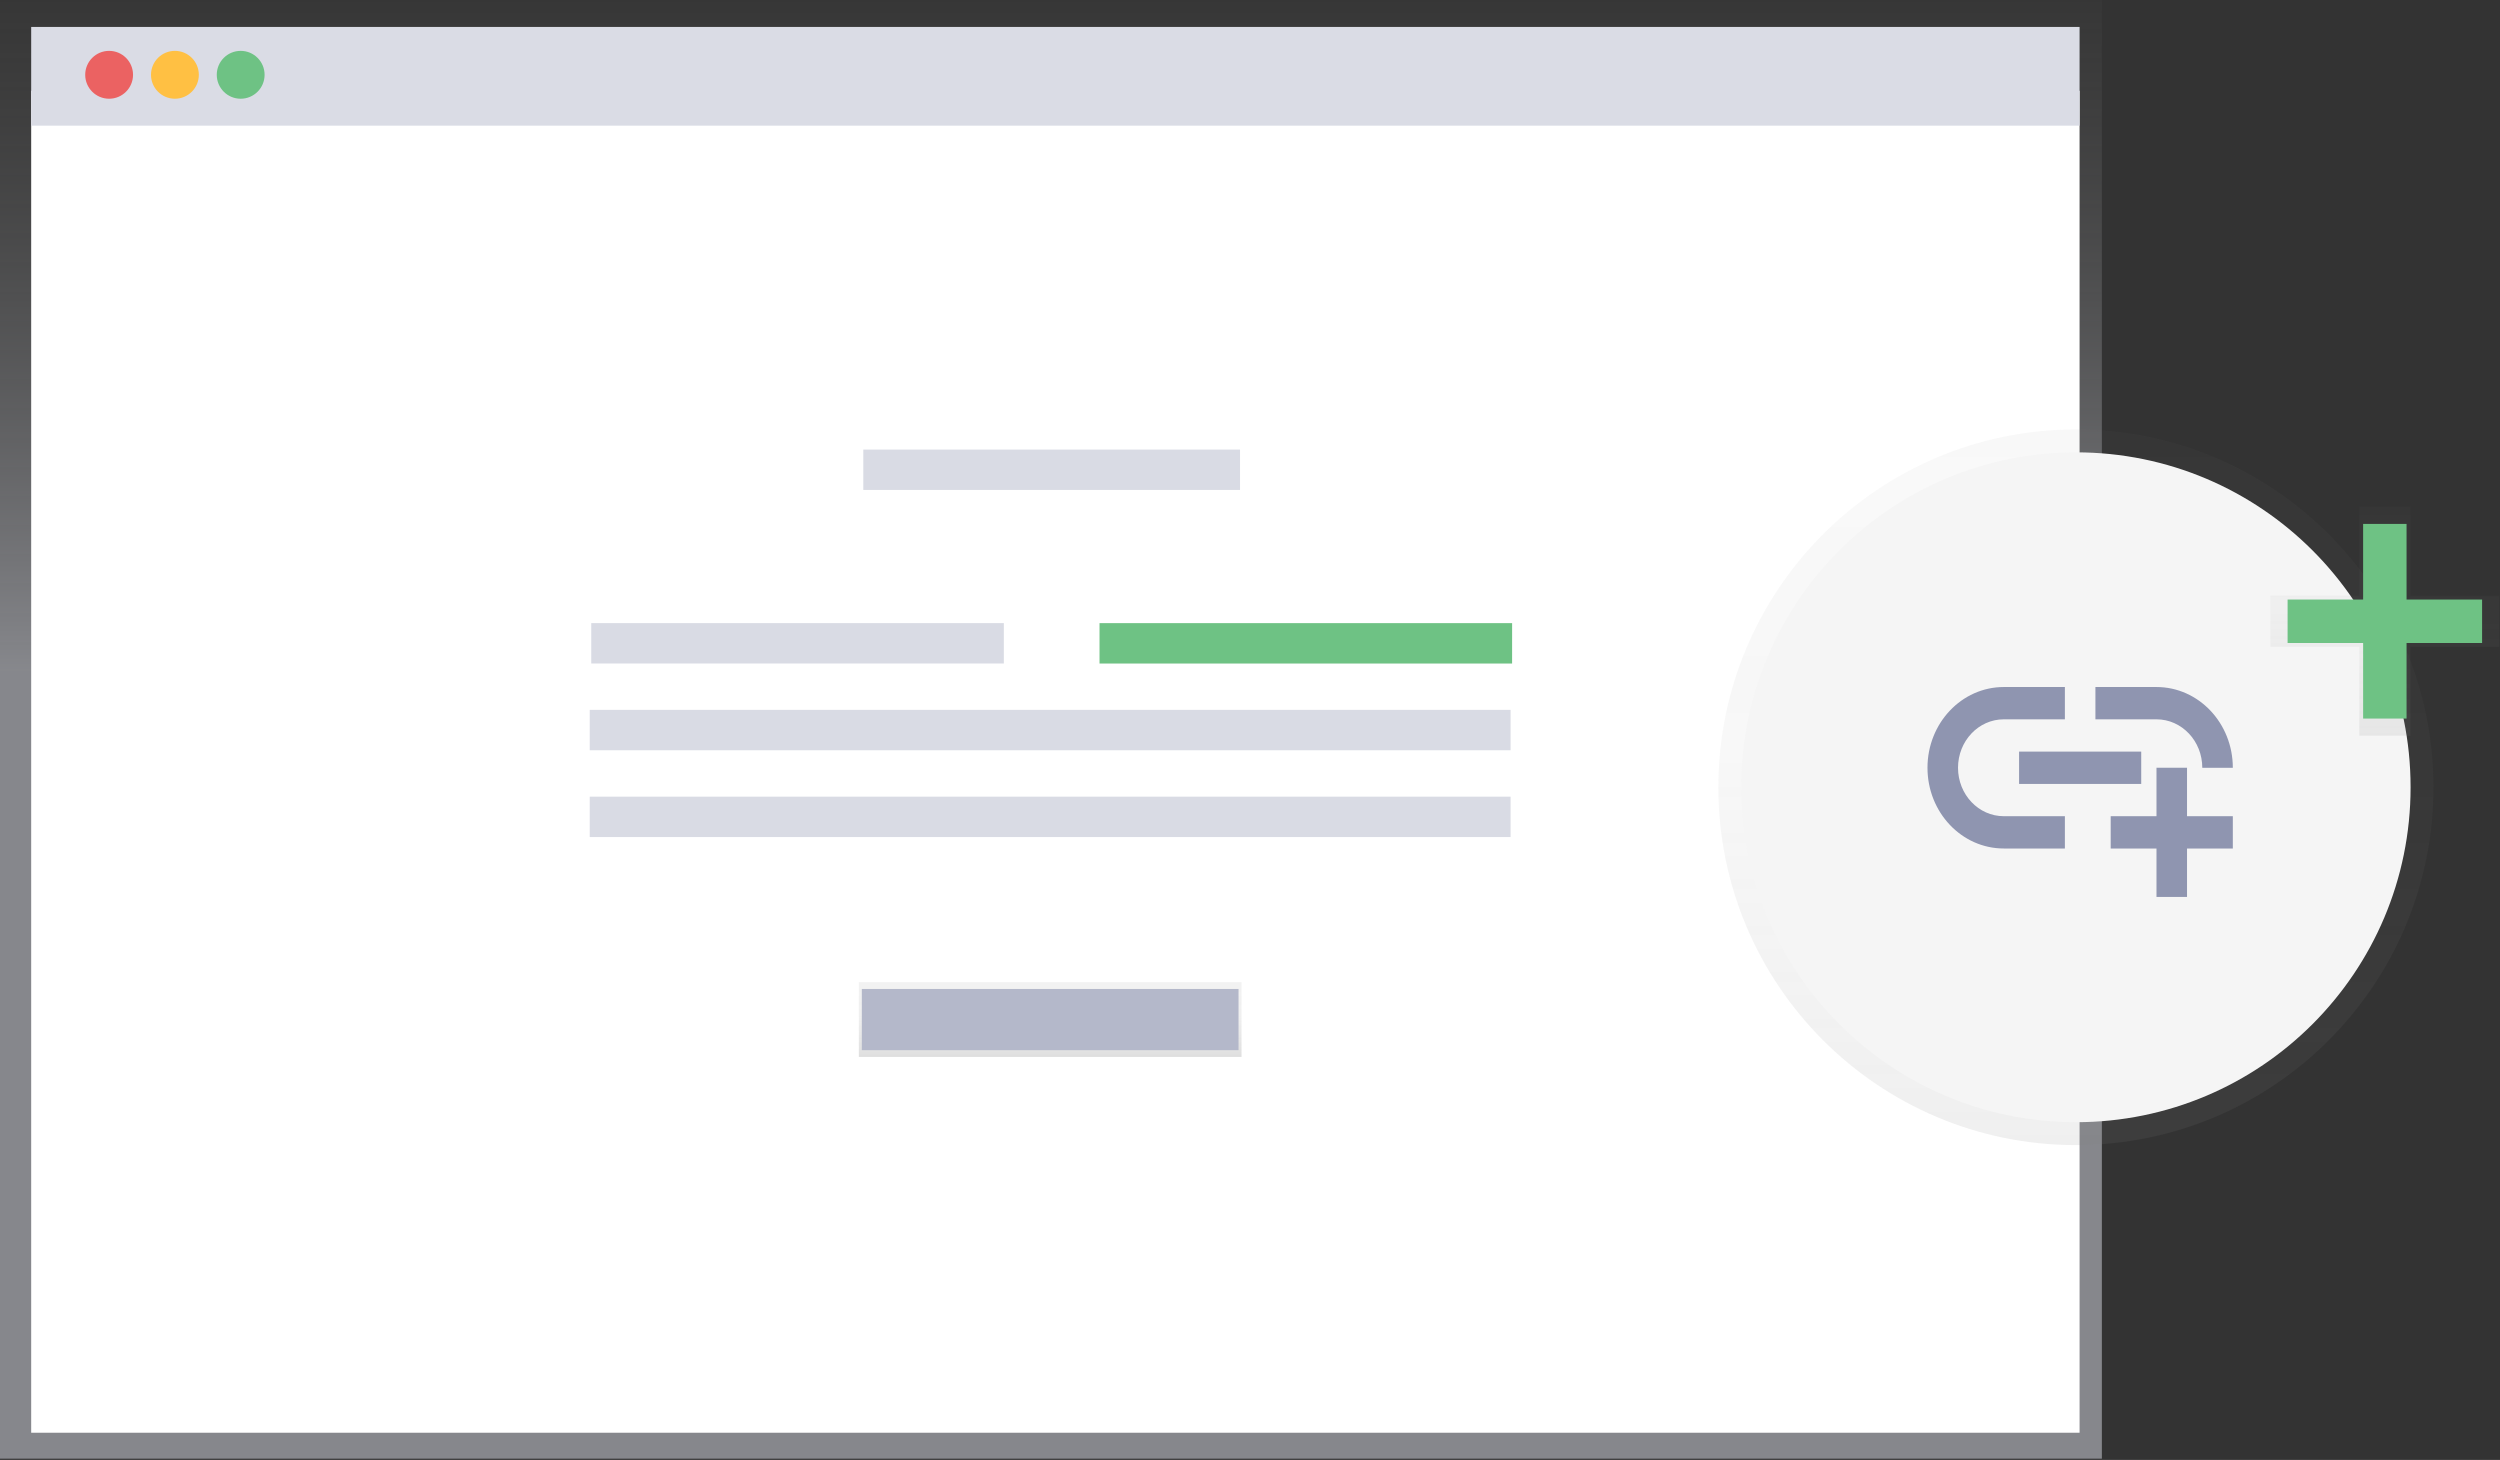 <svg xmlns="http://www.w3.org/2000/svg" width="262" height="153" viewBox="0 0 262 153">
    <rect x="0" y="0" width="262" height="153" fill="#333333" stroke="none"/>
    <defs>
        <linearGradient id="a" x1="49.999%" x2="49.999%" y1="100%" y2="0%">
            <stop offset="0%" stop-color="#DADCE5"/>
            <stop offset="54%" stop-color="#DADCE5"/>
            <stop offset="100%" stop-color="gray" stop-opacity=".1"/>
        </linearGradient>
        <linearGradient id="b" x1="49.996%" x2="49.996%" y1="100%" y2="0%">
            <stop offset="0%" stop-color="gray" stop-opacity=".25"/>
            <stop offset="54%" stop-color="gray" stop-opacity=".12"/>
            <stop offset="100%" stop-color="gray" stop-opacity=".1"/>
        </linearGradient>
        <linearGradient id="c" x1="50%" x2="50%" y1="100%" y2="0%">
            <stop offset="0%" stop-color="gray" stop-opacity=".25"/>
            <stop offset="54%" stop-color="gray" stop-opacity=".12"/>
            <stop offset="100%" stop-color="gray" stop-opacity=".1"/>
        </linearGradient>
        <linearGradient id="d" x1="50%" x2="50%" y1="100%" y2="-.013%">
            <stop offset="0%" stop-color="gray" stop-opacity=".25"/>
            <stop offset="54%" stop-color="gray" stop-opacity=".12"/>
            <stop offset="100%" stop-color="gray" stop-opacity=".1"/>
        </linearGradient>
    </defs>
    <g fill="none" fill-rule="evenodd">
        <path fill="url(#a)" d="M0 0v152.868h220.275V0z" opacity=".5"/>
        <path fill="#FFF" d="M3.268 9.513H217.94V150.15H3.268z"/>
        <path fill="#DADCE5" d="M3.268 2.823H217.94V13.17H3.268z"/>
        <ellipse cx="11.436" cy="7.839" fill="#EB6262" rx="2.506" ry="2.508"/>
        <ellipse cx="18.331" cy="7.839" fill="#FFC043" rx="2.506" ry="2.508"/>
        <ellipse cx="25.223" cy="7.839" fill="#6EC284" rx="2.506" ry="2.508"/>
        <path fill="#B4B8CA" d="M90.474 47.115h39.48v4.233h-39.48z" opacity=".5"/>
        <path fill="#D9DBE4" d="M61.963 65.301h43.239v4.233H61.963z"/>
        <path fill="#6EC284" d="M158.468 69.537H115.23v-4.233h43.24z"/>
        <path fill="#D9DBE4" d="M61.804 74.394h96.505v4.233H61.804zM61.804 83.49h96.505v4.233H61.804z"/>
        <path fill="url(#b)" d="M90.006 102.93h40.106v7.839H90.006z"/>
        <path fill="#B4B8CA" d="M90.318 103.644h39.48v6.414h-39.48z"/>
        <ellipse cx="37.693" cy="37.506" fill="url(#c)" opacity=".5" rx="37.471" ry="37.5" transform="translate(179.863 45)"/>
        <ellipse cx="217.556" cy="82.506" fill="#F5F5F5" rx="35.073" ry="35.1"/>
        <path fill="#8F95B0" fill-rule="nonzero" d="M210 72h6.4v3.385H210c-2.651 0-4.8 2.273-4.8 5.077 0 2.803 2.149 5.076 4.8 5.076h6.4v3.385H210c-4.418 0-8-3.788-8-8.461 0-4.674 3.582-8.462 8-8.462zm16 0c4.418 0 8 3.788 8 8.462h-3.2c0-2.804-2.149-5.077-4.8-5.077h-6.4V72h6.4zm-14.4 6.77h12.8v3.384h-12.8v-3.385zm14.4 1.692h3.2v5.076h4.8v3.385h-4.8V94H226v-5.077h-4.8v-3.385h4.8v-5.076z"/>
        <path fill="url(#d)" d="M24.204 9.327H14.89V.009H9.536v9.318H.222v5.361h9.314v9.318h5.354v-9.318h9.314z" opacity=".5" transform="translate(237.719 53.1)"/>
        <path fill="#6EC284" d="M247.656 54.906h4.551v20.4h-4.551z"/>
        <path fill="#6EC284" d="M260.123 62.832v4.554H239.74v-4.554z"/>
    </g>
</svg>

